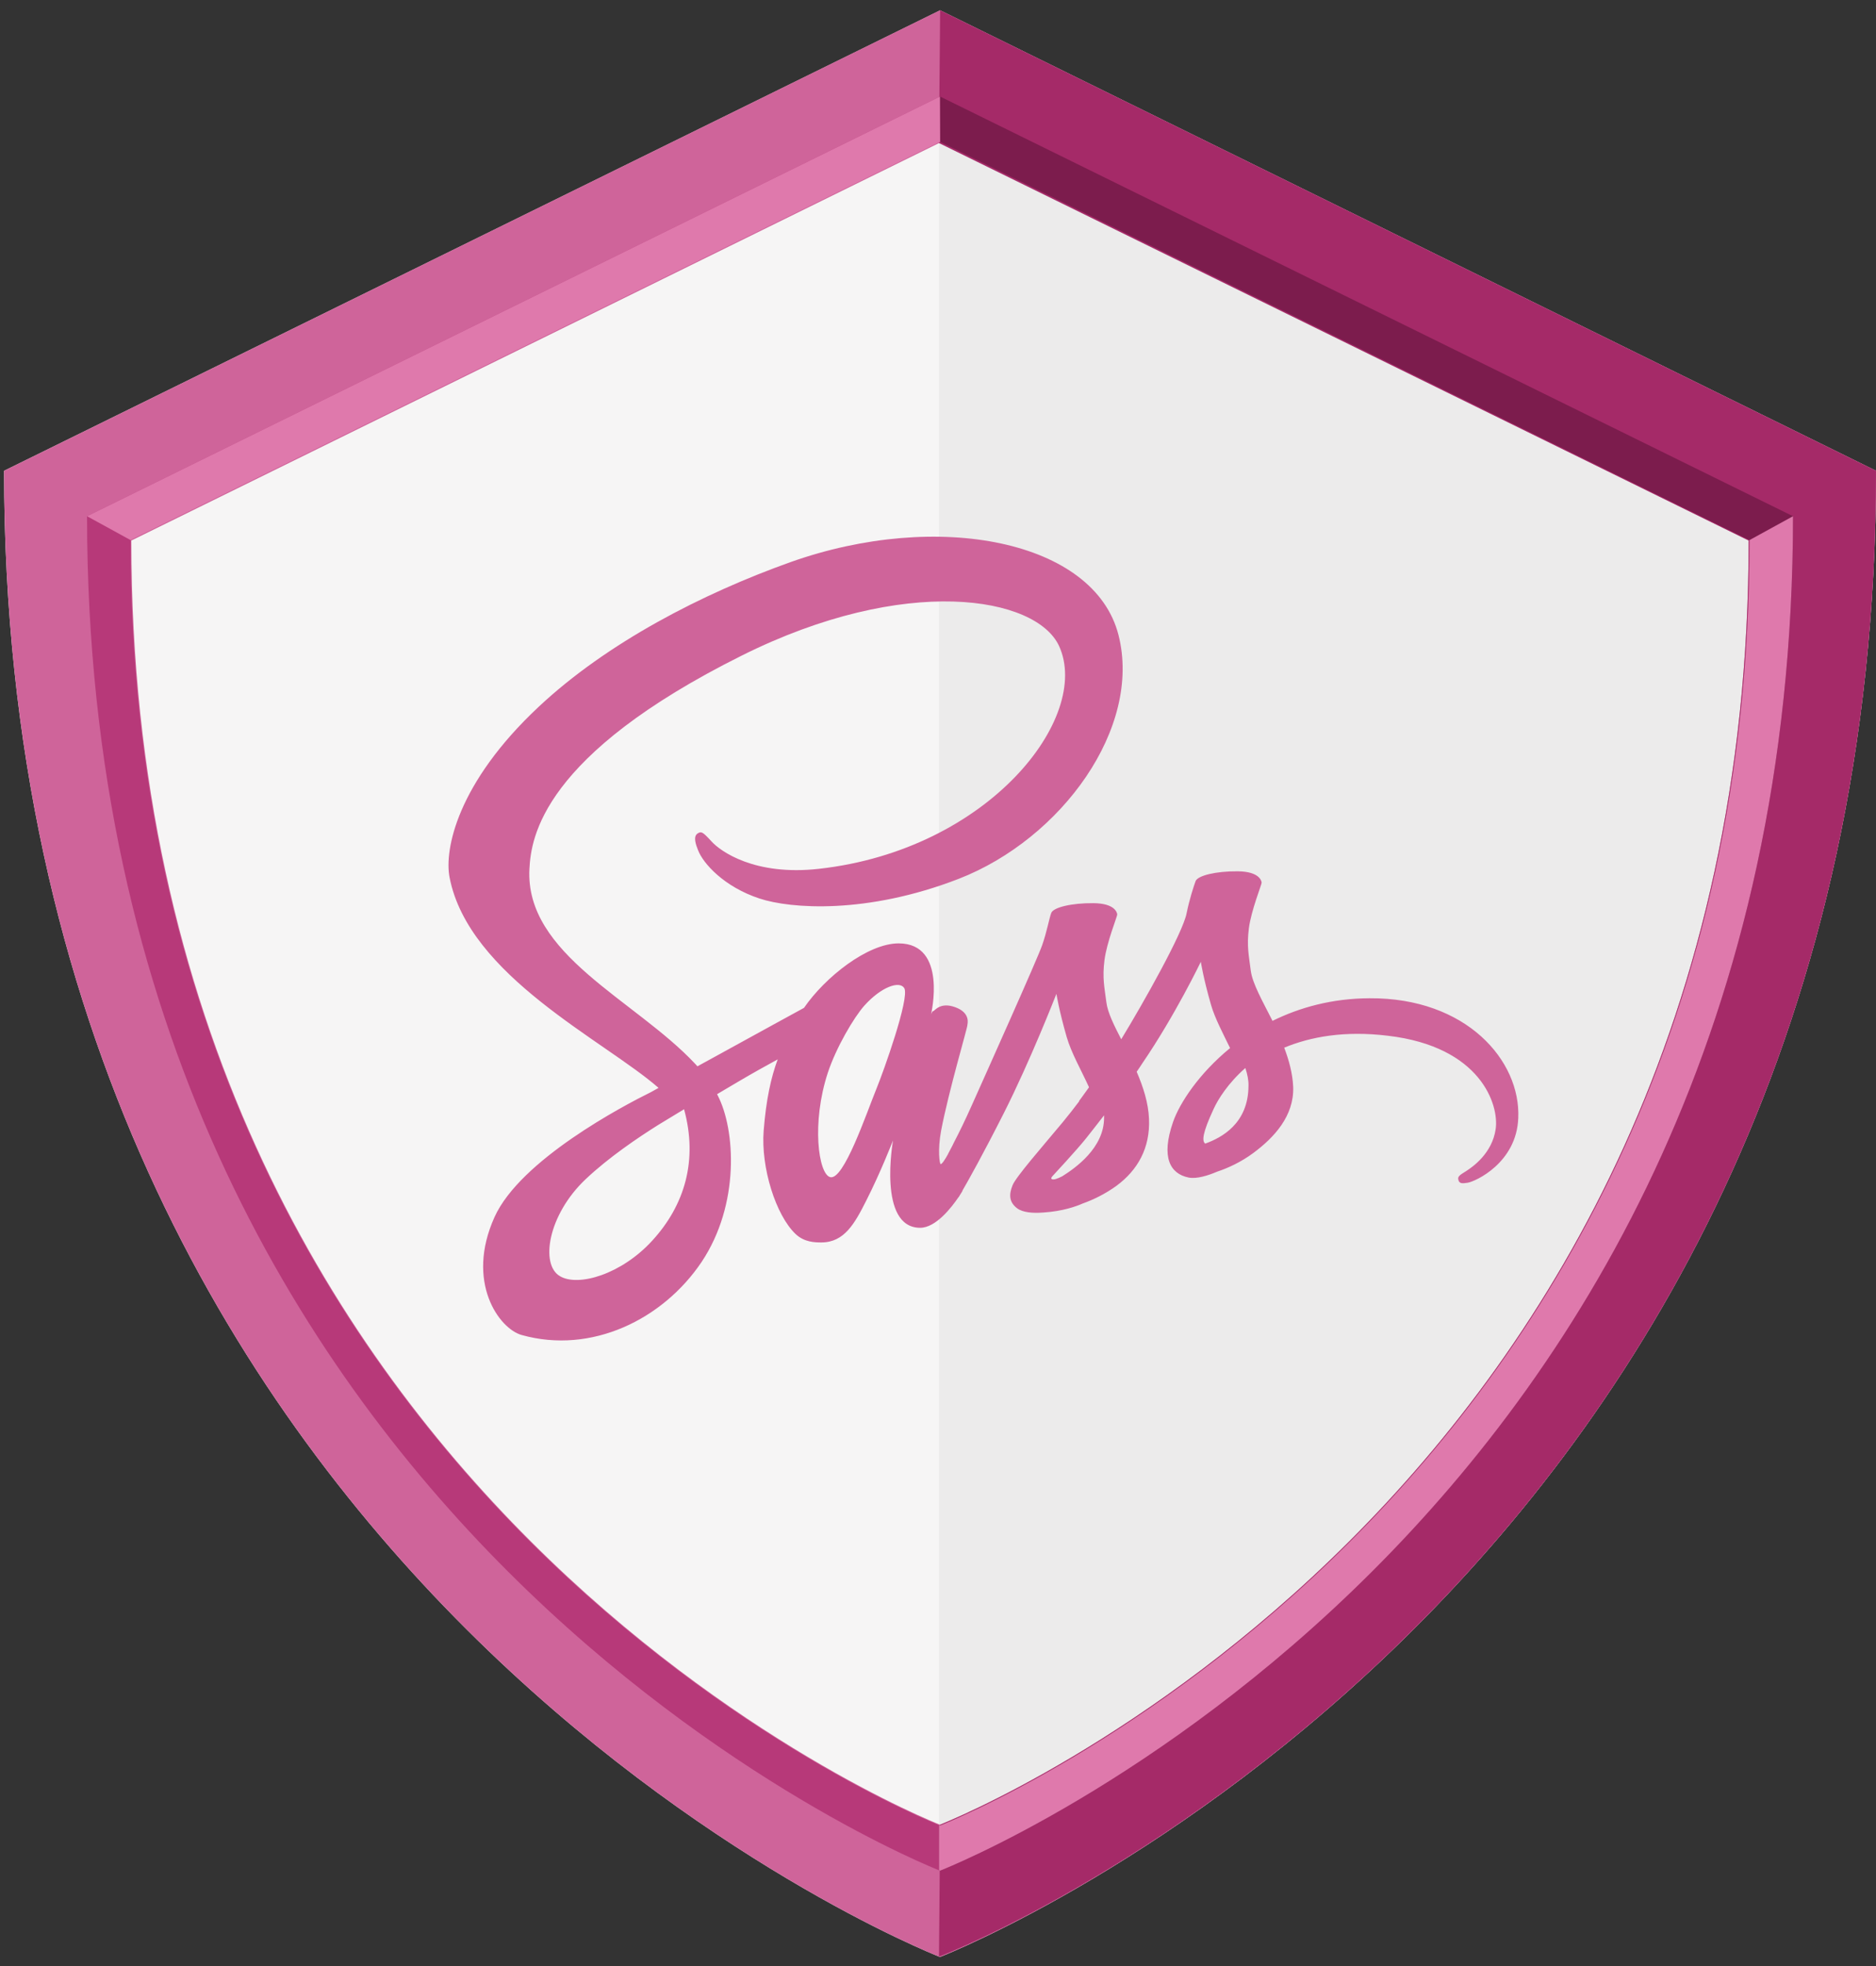 <?xml version="1.0" encoding="UTF-8"?>
<svg width="42px" height="44px" viewBox="0 0 42 44" version="1.1" xmlns="http://www.w3.org/2000/svg" xmlns:xlink="http://www.w3.org/1999/xlink">
    <rect x="0" y="0" width="42" height="44" fill="#333333" stroke="none"/>
    <!-- Generator: Sketch 39.1 (31720) - http://www.bohemiancoding.com/sketch -->
    <title>Group 45</title>
    <desc>Created with Sketch.</desc>
    <defs></defs>
    <g id="Page-1" stroke="none" stroke-width="1" fill="none" fill-rule="evenodd">
        <g id="Landing_new-03-1920" transform="translate(-939, -3244)">
            <g id="Langs" transform="translate(0, 2694)">
                <g id="Group-50" transform="translate(928, 539)">
                    <g id="Group-45" transform="translate(11, 11)">
                        <g id="Group-+-Group-+-Group">
                            <g id="Group-+-Group">
                                <g id="Group">
                                    <path d="M0.091,10.536 C0.091,35.446 20.696,43.66 21.043,43.797 C21.396,43.66 42,35.446 42,10.536 L21.048,0.231 L0.091,10.536 Z" id="Fill-1" fill="#F6F5F5"></path>
                                    <path d="M21.048,0.228 L21.043,0.228 L21.043,0.231 L21.022,0.241 L21.022,43.789 L21.043,43.797 L21.043,43.8 L21.046,43.799 L21.048,43.8 L21.048,43.797 C21.396,43.66 42,35.446 42,10.536 L21.048,0.231 L21.048,0.228" id="Fill-2" fill="#AEAEAE" opacity="0.125"></path>
                                    <path d="M21.048,0.231 L21.048,0.228 L21.043,0.228 L21.043,0.231 L0.091,10.536 C0.091,35.446 20.696,43.66 21.043,43.797 L21.043,43.8 L21.046,43.799 L21.048,43.8 L21.048,43.797 C21.396,43.66 42,35.446 42,10.536 L21.048,0.231 M21.048,40.836 L21.048,40.837 L21.043,40.837 L21.043,40.836 C20.743,40.717 2.941,33.618 2.941,12.097 L21.043,3.192 L21.043,3.19 L21.046,3.192 L21.048,3.19 L21.048,3.192 L39.15,12.097 C39.15,33.618 21.348,40.717 21.048,40.836" id="Fill-3" fill="#CF649A"></path>
                                    <path d="M21.048,2.161 L21.048,2.16 L21.044,2.16 L21.044,2.161 L1.949,11.553 C1.949,34.255 20.727,41.741 21.044,41.866 L21.044,41.868 L21.046,41.867 L21.048,41.868 L21.048,41.866 C21.365,41.741 40.142,34.255 40.142,11.553 L21.048,2.161 M21.048,40.854 L21.048,40.855 L21.043,40.855 L21.043,40.854 C20.743,40.734 2.924,33.629 2.924,12.088 L21.043,3.175 L21.043,3.173 L21.046,3.174 L21.048,3.173 L21.048,3.175 L39.167,12.088 C39.167,33.629 21.348,40.734 21.048,40.854" id="Fill-4" fill="#B73979"></path>
                                    <path d="M21.022,3.202 L39.15,12.097 C39.15,33.618 21.348,40.717 21.048,40.836 L21.022,43.789 C21.396,43.66 42,35.446 42,10.536 L26.004,2.668 L21.048,0.231 L21.022,3.202 Z" id="Fill-5" fill="#A52A68"></path>
                                    <path d="M40.142,11.553 L21.048,2.161 L21.048,2.16 L21.044,2.16 L21.044,2.161 L21.022,2.172 L21.022,3.185 L21.043,3.175 L21.043,3.173 L21.046,3.174 L21.048,3.173 L21.048,3.175 L39.167,12.088 C39.167,33.629 21.348,40.734 21.048,40.854 L21.048,40.855 L21.043,40.855 L21.043,40.854 L21.022,40.845 L21.022,41.858 L21.044,41.866 L21.044,41.868 L21.046,41.867 L21.048,41.868 L21.048,41.866 C21.365,41.741 40.142,34.255 40.142,11.553" id="Fill-6" fill="#7C1C4D"></path>
                                    <polyline id="Fill-7" fill="#DF79AC" points="2.924 12.088 1.949 11.553 21.044 2.161 21.048 3.175 2.924 12.088"></polyline>
                                    <path d="M40.142,11.553 L39.167,12.088 C39.167,33.629 21.348,40.734 21.048,40.854 L21.048,40.855 L21.043,40.855 L21.043,40.854 L21.022,40.845 L21.022,41.858 L21.044,41.866 L21.044,41.868 L21.046,41.867 L21.048,41.868 L21.048,41.866 C21.365,41.741 40.142,34.255 40.142,11.553" id="Fill-8" fill="#DF79AC"></path>
                                </g>
                            </g>
                        </g>
                        <g id="logo" transform="translate(10, 12)" fill="#CF649A">
                            <path d="M20.66,10.341 C19.822,10.345 19.097,10.547 18.489,10.847 C18.264,10.402 18.04,10.012 18.002,9.722 C17.96,9.384 17.909,9.178 17.96,8.775 C18.012,8.372 18.246,7.8 18.246,7.753 C18.241,7.711 18.194,7.505 17.712,7.5 C17.23,7.495 16.814,7.594 16.767,7.72 C16.72,7.847 16.627,8.137 16.566,8.438 C16.482,8.878 15.602,10.439 15.102,11.259 C14.938,10.941 14.798,10.659 14.77,10.434 C14.727,10.097 14.676,9.891 14.727,9.488 C14.779,9.084 15.013,8.512 15.013,8.466 C15.008,8.423 14.961,8.217 14.48,8.213 C13.998,8.208 13.581,8.306 13.535,8.433 C13.488,8.559 13.436,8.859 13.333,9.15 C13.235,9.441 12.065,12.047 11.761,12.727 C11.607,13.073 11.471,13.35 11.373,13.537 C11.275,13.725 11.368,13.552 11.359,13.57 C11.275,13.73 11.228,13.819 11.228,13.819 L11.228,13.823 C11.163,13.941 11.092,14.053 11.06,14.053 C11.036,14.053 10.989,13.739 11.069,13.308 C11.242,12.403 11.663,10.992 11.658,10.941 C11.658,10.917 11.738,10.669 11.387,10.542 C11.046,10.416 10.924,10.627 10.896,10.627 C10.868,10.627 10.844,10.702 10.844,10.702 C10.844,10.702 11.223,9.113 10.119,9.113 C9.427,9.113 8.473,9.867 8,10.556 C7.701,10.72 7.064,11.067 6.391,11.438 C6.133,11.578 5.867,11.728 5.614,11.864 L5.563,11.808 C4.225,10.378 1.75,9.366 1.853,7.444 C1.89,6.745 2.133,4.903 6.606,2.672 C10.269,0.844 13.202,1.345 13.712,2.461 C14.437,4.055 12.145,7.017 8.337,7.444 C6.887,7.608 6.124,7.045 5.932,6.834 C5.731,6.614 5.703,6.605 5.628,6.647 C5.506,6.713 5.581,6.909 5.628,7.027 C5.74,7.322 6.208,7.847 7.004,8.109 C7.701,8.339 9.404,8.466 11.462,7.669 C13.768,6.773 15.57,4.289 15.041,2.212 C14.503,0.098 11.004,-0.595 7.696,0.581 C5.726,1.284 3.593,2.381 2.058,3.82 C0.234,5.527 -0.056,7.017 0.065,7.636 C0.491,9.844 3.527,11.283 4.744,12.347 C4.683,12.38 4.627,12.412 4.575,12.441 C3.967,12.741 1.651,13.955 1.071,15.239 C0.416,16.692 1.174,17.738 1.68,17.878 C3.242,18.314 4.842,17.531 5.708,16.242 C6.568,14.953 6.465,13.28 6.068,12.516 L6.054,12.488 L6.531,12.206 C6.84,12.023 7.144,11.855 7.411,11.709 C7.261,12.117 7.153,12.6 7.097,13.303 C7.032,14.128 7.368,15.197 7.813,15.619 C8.009,15.802 8.243,15.806 8.388,15.806 C8.903,15.806 9.137,15.38 9.394,14.869 C9.712,14.245 9.993,13.523 9.993,13.523 C9.993,13.523 9.642,15.478 10.601,15.478 C10.952,15.478 11.303,15.023 11.462,14.789 L11.462,14.794 C11.462,14.794 11.471,14.78 11.49,14.747 C11.527,14.691 11.546,14.658 11.546,14.658 L11.546,14.648 C11.687,14.405 12,13.847 12.468,12.923 C13.071,11.733 13.651,10.242 13.651,10.242 C13.651,10.242 13.708,10.608 13.881,11.208 C13.984,11.564 14.208,11.953 14.381,12.333 C14.241,12.53 14.157,12.642 14.157,12.642 L14.161,12.647 C14.049,12.797 13.923,12.956 13.792,13.116 C13.315,13.688 12.744,14.339 12.669,14.527 C12.58,14.747 12.599,14.911 12.772,15.042 C12.898,15.136 13.123,15.155 13.361,15.136 C13.792,15.108 14.091,15 14.241,14.934 C14.475,14.85 14.742,14.723 14.999,14.536 C15.467,14.189 15.752,13.697 15.724,13.041 C15.71,12.68 15.593,12.323 15.448,11.986 C15.49,11.925 15.532,11.864 15.574,11.798 C16.313,10.716 16.884,9.525 16.884,9.525 C16.884,9.525 16.94,9.891 17.113,10.491 C17.202,10.795 17.38,11.128 17.539,11.456 C16.847,12.023 16.412,12.68 16.262,13.111 C15.986,13.908 16.201,14.269 16.608,14.353 C16.791,14.391 17.053,14.306 17.249,14.222 C17.492,14.142 17.787,14.006 18.058,13.805 C18.526,13.458 18.975,12.975 18.952,12.323 C18.938,12.023 18.858,11.728 18.751,11.447 C19.34,11.203 20.103,11.062 21.071,11.18 C23.153,11.423 23.565,12.727 23.485,13.27 C23.406,13.814 22.971,14.114 22.826,14.208 C22.681,14.297 22.634,14.33 22.648,14.395 C22.667,14.494 22.732,14.489 22.858,14.47 C23.032,14.442 23.953,14.025 23.991,13.022 C24.047,11.733 22.826,10.327 20.66,10.341 L20.66,10.341 Z M4.604,15.764 C3.916,16.519 2.947,16.805 2.536,16.561 C2.091,16.303 2.264,15.192 3.111,14.391 C3.626,13.903 4.295,13.453 4.735,13.177 C4.833,13.116 4.982,13.027 5.16,12.919 C5.188,12.9 5.207,12.891 5.207,12.891 C5.24,12.872 5.277,12.848 5.315,12.825 C5.628,13.969 5.329,14.972 4.604,15.764 L4.604,15.764 Z M9.633,12.338 C9.394,12.923 8.889,14.428 8.585,14.344 C8.323,14.273 8.164,13.134 8.533,12.009 C8.72,11.442 9.118,10.767 9.352,10.505 C9.731,10.083 10.143,9.942 10.246,10.116 C10.367,10.341 9.782,11.972 9.633,12.338 L9.633,12.338 Z M13.782,14.325 C13.68,14.377 13.586,14.414 13.544,14.386 C13.511,14.367 13.586,14.297 13.586,14.297 C13.586,14.297 14.105,13.739 14.311,13.481 C14.428,13.331 14.568,13.158 14.718,12.961 L14.718,13.017 C14.718,13.692 14.073,14.142 13.782,14.325 L13.782,14.325 Z M16.982,13.594 C16.908,13.537 16.917,13.364 17.17,12.82 C17.268,12.605 17.492,12.244 17.881,11.902 C17.927,12.042 17.956,12.178 17.951,12.305 C17.946,13.148 17.347,13.463 16.982,13.594 L16.982,13.594 Z" id="Shape"></path>
                        </g>
                    </g>
                </g>
            </g>
        </g>
    </g>
</svg>